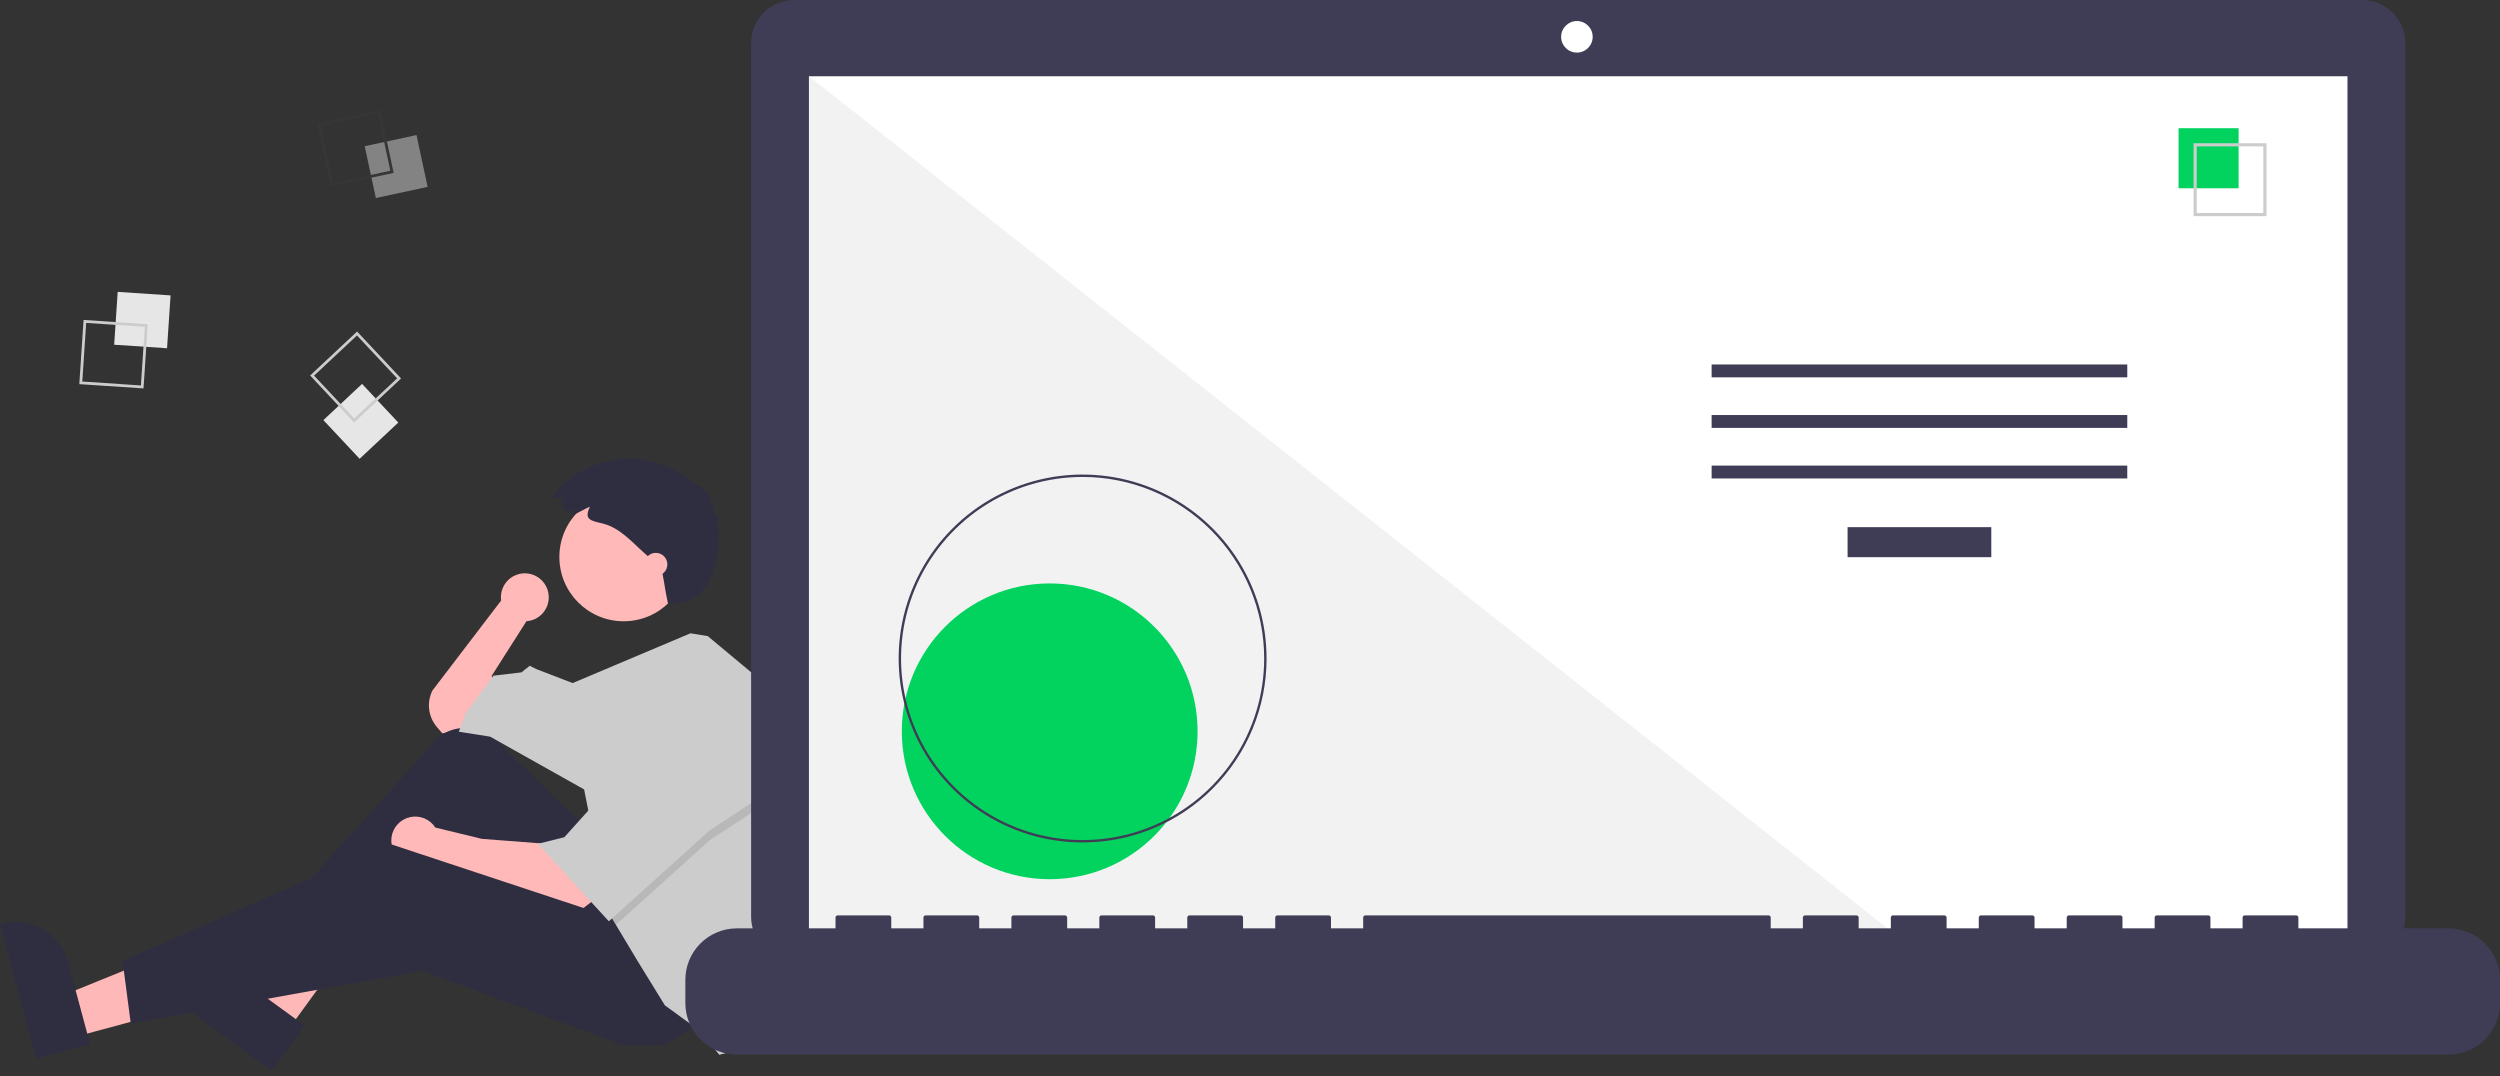 <svg width="446" height="192" viewBox="0 0 446 192" fill="none" xmlns="http://www.w3.org/2000/svg">
<rect x="0" y="0" width="446" height="192" fill="#333333" stroke="none"/>
<path d="M97.894 106.575C97.898 105.989 97.781 105.408 97.55 104.869C97.32 104.33 96.981 103.844 96.554 103.442C96.127 103.04 95.623 102.73 95.071 102.531C94.519 102.333 93.932 102.251 93.347 102.289C92.762 102.328 92.191 102.487 91.67 102.756C91.149 103.025 90.689 103.399 90.319 103.854C89.949 104.308 89.677 104.835 89.519 105.399C89.362 105.964 89.322 106.555 89.403 107.136L77.148 123.185C76.625 124.231 76.422 125.408 76.565 126.569C76.708 127.73 77.19 128.822 77.951 129.71L78.912 130.832L83.323 129.949L88.323 125.538L87.735 120.539L93.91 110.834L93.902 110.827C94.983 110.758 95.998 110.28 96.739 109.491C97.48 108.701 97.893 107.659 97.894 106.575V106.575Z" fill="#FFB9B9"/>
<path d="M13.142 185.038L11.142 177.608L38.848 166.357L41.8 177.323L13.142 185.038Z" fill="#FFB8B8"/>
<path d="M6.45 188.872L0 164.915L0.303 164.834C2.776 164.168 5.412 164.512 7.632 165.79C9.851 167.067 11.472 169.174 12.139 171.647L12.139 171.648L16.078 186.28L6.45 188.872Z" fill="#2F2E41"/>
<path d="M51.307 183.851L45.084 179.326L59.578 153.17L68.762 159.849L51.307 183.851Z" fill="#FFB8B8"/>
<path d="M48.507 191.038L28.441 176.445L28.626 176.192C30.132 174.12 32.4 172.732 34.929 172.333C37.459 171.933 40.044 172.555 42.115 174.061L42.116 174.061L54.371 182.974L48.507 191.038Z" fill="#2F2E41"/>
<path d="M104.203 147.3L88.544 132.088C87.177 130.76 85.377 129.971 83.475 129.864C81.572 129.758 79.695 130.342 78.189 131.509L48.622 164.357L51.269 168.474L79.5 149.359L98.616 174.355L116.849 165.239L104.203 147.3Z" fill="#2F2E41"/>
<path d="M97.439 150.535L85.97 149.653L77.664 147.639C77.195 146.907 76.513 146.336 75.711 146.002C74.908 145.668 74.022 145.588 73.173 145.771C72.323 145.954 71.549 146.393 70.956 147.028C70.362 147.663 69.976 148.464 69.85 149.324C69.725 150.185 69.865 151.063 70.252 151.841C70.639 152.62 71.255 153.261 72.016 153.68C72.778 154.099 73.65 154.275 74.515 154.185C75.379 154.095 76.196 153.743 76.855 153.176L76.854 153.182L81.853 155.24L103.321 162.592L105.968 160.534L97.439 150.535Z" fill="#FFB9B9"/>
<path d="M125.083 182.296L118.614 186.413H110.967L75.384 173.179L23.332 182.59L21.861 171.414L69.502 150.535L111.262 164.357L125.083 182.296Z" fill="#2F2E41"/>
<path d="M111.261 110.834C117.595 110.834 122.73 105.699 122.73 99.365C122.73 93.031 117.595 87.896 111.261 87.896C104.927 87.896 99.792 93.031 99.792 99.365C99.792 105.699 104.927 110.834 111.261 110.834Z" fill="#FFB9B9"/>
<path d="M140.937 145.156C140.937 152.078 139.846 158.957 137.705 165.539L136.847 168.18L132.729 187.001L128.318 188.177L125.083 184.06L118.614 179.355L113.908 171.709L109.873 164.986L108.615 162.886L104.204 140.83L87.441 131.42L81.853 130.537L83.03 127.303L88.029 120.539L93.028 119.951L94.499 118.774L95.675 119.362L102.16 121.86L123.184 112.978L126.26 113.481L136.846 122.303C139.553 129.618 140.938 137.356 140.937 145.156V145.156Z" fill="#CCCCCC"/>
<path opacity="0.1" d="M137.729 142.595L126.554 149.947L109.874 164.986L108.615 162.886L105.086 145.242H105.968L115.085 128.479L137.729 142.595Z" fill="black"/>
<path d="M115.085 126.714L105.968 143.477L100.675 149.359L95.97 150.535L108.615 164.357L126.554 148.182L137.729 140.83L115.085 126.714Z" fill="#CCCCCC"/>
<path d="M102.341 90.837L101.098 91.315C100.91 91.188 100.748 91.024 100.623 90.834C100.497 90.644 100.41 90.43 100.367 90.207C100.324 89.983 100.326 89.753 100.372 89.53C100.417 89.307 100.507 89.095 100.634 88.906C100.641 88.896 100.648 88.886 100.655 88.877L98.358 88.769C99.832 86.806 101.707 85.178 103.857 83.993C106.007 82.809 108.385 82.094 110.832 81.897C113.279 81.699 115.74 82.024 118.053 82.849C120.365 83.674 122.476 84.981 124.245 86.683C124.35 86.323 125.49 87.023 125.955 87.734C126.111 87.148 127.18 89.98 127.558 91.982C127.733 91.316 128.406 92.392 127.816 93.425C128.19 93.37 128.358 94.326 128.069 94.858C128.478 94.666 128.409 95.807 127.966 96.569C128.549 96.517 127.916 108.526 119.167 107.651C118.558 104.852 118.729 105.026 118.012 101.427C117.678 101.073 117.313 100.75 116.948 100.428L114.973 98.685C112.678 96.659 110.59 94.158 107.532 93.4C105.43 92.88 104.101 92.763 105.246 90.394C104.212 90.826 103.245 91.468 102.201 91.87C102.215 91.538 102.361 91.168 102.341 90.837Z" fill="#2F2E41"/>
<path d="M116.996 102.747C118.133 102.747 119.055 101.825 119.055 100.688C119.055 99.551 118.133 98.63 116.996 98.63C115.859 98.63 114.938 99.551 114.938 100.688C114.938 101.825 115.859 102.747 116.996 102.747Z" fill="#FFB9B9"/>
<path d="M20.997 52.069L20.369 61.502L29.802 62.131L30.43 52.698L20.997 52.069Z" fill="#E6E6E6"/>
<path d="M14.911 57.078L26.366 57.841L25.603 69.296L14.148 68.533L14.911 57.078ZM25.834 58.306L15.376 57.61L14.68 68.068L25.138 68.764L25.834 58.306Z" fill="#CCCCCC"/>
<path d="M74.305 24.098L65.062 26.084L67.049 35.327L76.291 33.341L74.305 24.098Z" fill="#838383"/>
<path d="M67.817 19.621L70.229 30.844L59.005 33.256L56.594 22.032L67.817 19.621ZM69.636 30.461L67.434 20.214L57.187 22.416L59.389 32.663L69.636 30.461Z" fill="#363636"/>
<path d="M64.593 68.486L57.693 74.948L64.156 81.848L71.056 75.385L64.593 68.486Z" fill="#E6E6E6"/>
<path d="M71.552 67.519L63.174 75.367L55.326 66.988L63.705 59.141L71.552 67.519ZM63.197 74.661L70.847 67.496L63.681 59.846L56.032 67.011L63.197 74.661Z" fill="#CCCCCC"/>
<path d="M421.411 0H141.696C140.685 -1.149e-06 139.684 0.199 138.75 0.586C137.816 0.973 136.967 1.54 136.252 2.255C135.537 2.97 134.97 3.819 134.583 4.753C134.196 5.687 133.997 6.688 133.997 7.699V163.551C133.997 164.562 134.196 165.563 134.583 166.497C134.97 167.431 135.537 168.28 136.252 168.995C136.967 169.71 137.816 170.277 138.75 170.664C139.684 171.051 140.685 171.25 141.696 171.25H421.411C423.453 171.25 425.411 170.439 426.855 168.995C428.298 167.551 429.11 165.593 429.11 163.551V7.699C429.11 5.657 428.298 3.699 426.855 2.255C425.411 0.811 423.453 1.16026e-06 421.411 0V0Z" fill="#3F3D56"/>
<path d="M418.788 13.606H144.319V168.435H418.788V13.606Z" fill="white"/>
<path d="M281.319 9.384C282.874 9.384 284.134 8.123 284.134 6.568C284.134 5.014 282.874 3.753 281.319 3.753C279.764 3.753 278.504 5.014 278.504 6.568C278.504 8.123 279.764 9.384 281.319 9.384Z" fill="white"/>
<path d="M340.295 168.435H144.319V13.606L340.295 168.435Z" fill="#F2F2F2"/>
<path d="M187.266 156.849C201.836 156.849 213.648 145.037 213.648 130.466C213.648 115.895 201.836 104.083 187.266 104.083C172.695 104.083 160.883 115.895 160.883 130.466C160.883 145.037 172.695 156.849 187.266 156.849Z" fill="#02D35F"/>
<path d="M193.138 150.295C186.647 150.295 180.302 148.37 174.905 144.764C169.509 141.158 165.302 136.033 162.818 130.036C160.335 124.04 159.685 117.441 160.951 111.075C162.217 104.709 165.343 98.862 169.932 94.272C174.522 89.682 180.37 86.557 186.736 85.29C193.102 84.024 199.7 84.674 205.697 87.158C211.693 89.642 216.819 93.848 220.425 99.245C224.031 104.642 225.956 110.987 225.956 117.478C225.956 121.787 225.107 126.055 223.457 130.036C221.808 134.018 219.391 137.636 216.343 140.683C213.296 143.73 209.678 146.148 205.697 147.797C201.715 149.446 197.448 150.295 193.138 150.295V150.295ZM193.138 85.089C186.732 85.089 180.47 86.988 175.144 90.547C169.817 94.106 165.666 99.165 163.215 105.083C160.763 111.001 160.122 117.513 161.372 123.796C162.621 130.079 165.706 135.85 170.236 140.38C174.765 144.909 180.536 147.994 186.819 149.244C193.102 150.494 199.614 149.852 205.532 147.401C211.451 144.949 216.509 140.798 220.068 135.472C223.627 130.145 225.527 123.883 225.527 117.478C225.527 113.224 224.689 109.013 223.061 105.083C221.433 101.153 219.048 97.583 216.04 94.575C213.033 91.568 209.462 89.182 205.532 87.554C201.603 85.927 197.391 85.089 193.138 85.089L193.138 85.089Z" fill="#3F3D56"/>
<path d="M355.249 94.044H329.61V99.401H355.249V94.044Z" fill="#3F3D56"/>
<path d="M379.506 65.021H305.354V67.317H379.506V65.021Z" fill="#3F3D56"/>
<path d="M379.506 74.041H305.354V76.337H379.506V74.041Z" fill="#3F3D56"/>
<path d="M379.506 83.062H305.354V85.358H379.506V83.062Z" fill="#3F3D56"/>
<path d="M399.369 22.872H388.654V33.587H399.369V22.872Z" fill="#02D35F"/>
<path d="M404.344 38.561H391.333V25.55H404.344V38.561ZM391.899 37.995H403.778V26.116H391.899L391.899 37.995Z" fill="#CCCCCC"/>
<path d="M436.816 165.619H410.03V163.69C410.03 163.639 410.02 163.59 410 163.543C409.981 163.497 409.953 163.455 409.918 163.419C409.882 163.383 409.84 163.355 409.793 163.336C409.747 163.317 409.697 163.307 409.647 163.307H400.463C400.413 163.307 400.363 163.317 400.317 163.336C400.27 163.355 400.228 163.383 400.192 163.419C400.157 163.454 400.129 163.497 400.109 163.543C400.09 163.59 400.08 163.639 400.08 163.69V165.619H394.34V163.69C394.34 163.639 394.331 163.59 394.311 163.543C394.292 163.497 394.264 163.454 394.228 163.419C394.193 163.383 394.151 163.355 394.104 163.336C394.058 163.317 394.008 163.307 393.958 163.307H384.774C384.724 163.307 384.674 163.317 384.627 163.336C384.581 163.355 384.539 163.383 384.503 163.419C384.468 163.455 384.44 163.497 384.42 163.543C384.401 163.59 384.391 163.639 384.391 163.69V163.69V165.619H378.651V163.69C378.651 163.639 378.641 163.59 378.622 163.543C378.603 163.497 378.575 163.455 378.539 163.419C378.504 163.383 378.462 163.355 378.415 163.336C378.369 163.317 378.319 163.307 378.269 163.307H369.085C369.034 163.307 368.985 163.317 368.938 163.336C368.892 163.355 368.85 163.383 368.814 163.419C368.779 163.454 368.75 163.497 368.731 163.543C368.712 163.59 368.702 163.639 368.702 163.69V163.69V165.619H362.962V163.69C362.962 163.639 362.952 163.59 362.933 163.543C362.914 163.497 362.886 163.454 362.85 163.419C362.815 163.383 362.772 163.355 362.726 163.336C362.68 163.317 362.63 163.307 362.58 163.307H353.396C353.345 163.307 353.296 163.317 353.249 163.336C353.203 163.355 353.161 163.383 353.125 163.419C353.089 163.454 353.061 163.497 353.042 163.543C353.023 163.59 353.013 163.639 353.013 163.69V165.619H347.273V163.69C347.273 163.639 347.263 163.59 347.244 163.543C347.225 163.497 347.196 163.454 347.161 163.419C347.125 163.383 347.083 163.355 347.037 163.336C346.99 163.317 346.941 163.307 346.89 163.307H337.706C337.656 163.307 337.606 163.317 337.56 163.336C337.514 163.355 337.471 163.383 337.436 163.419C337.4 163.455 337.372 163.497 337.353 163.543C337.334 163.59 337.324 163.639 337.324 163.69V163.69V165.619H331.584V163.69C331.584 163.639 331.574 163.59 331.555 163.543C331.535 163.497 331.507 163.455 331.472 163.419C331.436 163.383 331.394 163.355 331.348 163.336C331.301 163.317 331.251 163.307 331.201 163.307H322.017C321.967 163.307 321.917 163.317 321.871 163.336C321.824 163.355 321.782 163.383 321.747 163.419C321.711 163.454 321.683 163.497 321.664 163.543C321.645 163.59 321.635 163.639 321.635 163.69V163.69V165.619H315.895V163.69C315.895 163.639 315.885 163.59 315.866 163.543C315.846 163.497 315.818 163.454 315.783 163.419C315.747 163.383 315.705 163.355 315.658 163.336C315.612 163.317 315.562 163.307 315.512 163.307H243.572C243.521 163.307 243.472 163.317 243.425 163.336C243.379 163.355 243.336 163.383 243.301 163.419C243.265 163.455 243.237 163.497 243.218 163.543C243.199 163.59 243.189 163.639 243.189 163.69V163.69V165.619H237.449V163.69C237.449 163.639 237.439 163.59 237.42 163.543C237.401 163.497 237.372 163.455 237.337 163.419C237.301 163.383 237.259 163.355 237.213 163.336C237.166 163.317 237.117 163.307 237.066 163.307H227.882C227.832 163.307 227.782 163.317 227.736 163.336C227.69 163.355 227.647 163.383 227.612 163.419C227.576 163.454 227.548 163.497 227.529 163.543C227.51 163.59 227.5 163.639 227.5 163.69V163.69V165.619H221.76V163.69C221.76 163.639 221.75 163.59 221.731 163.543C221.711 163.497 221.683 163.455 221.648 163.419C221.612 163.383 221.57 163.355 221.524 163.336C221.477 163.317 221.427 163.307 221.377 163.307H212.193C212.143 163.307 212.093 163.317 212.047 163.336C212 163.355 211.958 163.383 211.923 163.419C211.887 163.455 211.859 163.497 211.84 163.543C211.82 163.59 211.811 163.639 211.811 163.69V163.69V165.619H206.071V163.69C206.071 163.639 206.061 163.59 206.041 163.543C206.022 163.497 205.994 163.455 205.959 163.419C205.923 163.383 205.881 163.355 205.834 163.336C205.788 163.317 205.738 163.307 205.688 163.307H196.504C196.454 163.307 196.404 163.317 196.358 163.336C196.311 163.355 196.269 163.383 196.233 163.419C196.198 163.454 196.17 163.497 196.151 163.543C196.131 163.59 196.121 163.639 196.121 163.69V163.69V165.619H190.381V163.69C190.381 163.639 190.372 163.59 190.352 163.543C190.333 163.497 190.305 163.455 190.269 163.419C190.234 163.383 190.192 163.355 190.145 163.336C190.099 163.317 190.049 163.307 189.999 163.307H180.815C180.765 163.307 180.715 163.317 180.668 163.336C180.622 163.355 180.58 163.383 180.544 163.419C180.509 163.454 180.481 163.497 180.461 163.543C180.442 163.59 180.432 163.639 180.432 163.69V163.69V165.619H174.692V163.69C174.692 163.639 174.682 163.59 174.663 163.543C174.644 163.497 174.616 163.454 174.58 163.419C174.545 163.383 174.503 163.355 174.456 163.336C174.41 163.317 174.36 163.307 174.31 163.307H165.126C165.024 163.307 164.927 163.347 164.855 163.419C164.783 163.491 164.743 163.588 164.743 163.69V165.619H159.003V163.69C159.003 163.639 158.993 163.59 158.974 163.543C158.955 163.497 158.927 163.455 158.891 163.419C158.856 163.383 158.813 163.355 158.767 163.336C158.721 163.317 158.671 163.307 158.621 163.307H149.437C149.335 163.307 149.238 163.347 149.166 163.419C149.094 163.491 149.054 163.588 149.054 163.69V165.619H131.451C129.016 165.62 126.68 166.587 124.957 168.309C123.235 170.032 122.268 172.368 122.268 174.803V178.956C122.268 181.392 123.235 183.728 124.957 185.45C126.68 187.172 129.016 188.14 131.451 188.14H436.816C439.252 188.14 441.588 187.172 443.31 185.45C445.032 183.728 446 181.392 446 178.956V174.803C446 173.597 445.762 172.403 445.301 171.289C444.839 170.175 444.163 169.162 443.31 168.309C442.457 167.457 441.445 166.78 440.33 166.319C439.216 165.857 438.022 165.619 436.816 165.619V165.619Z" fill="#3F3D56"/>
</svg>

